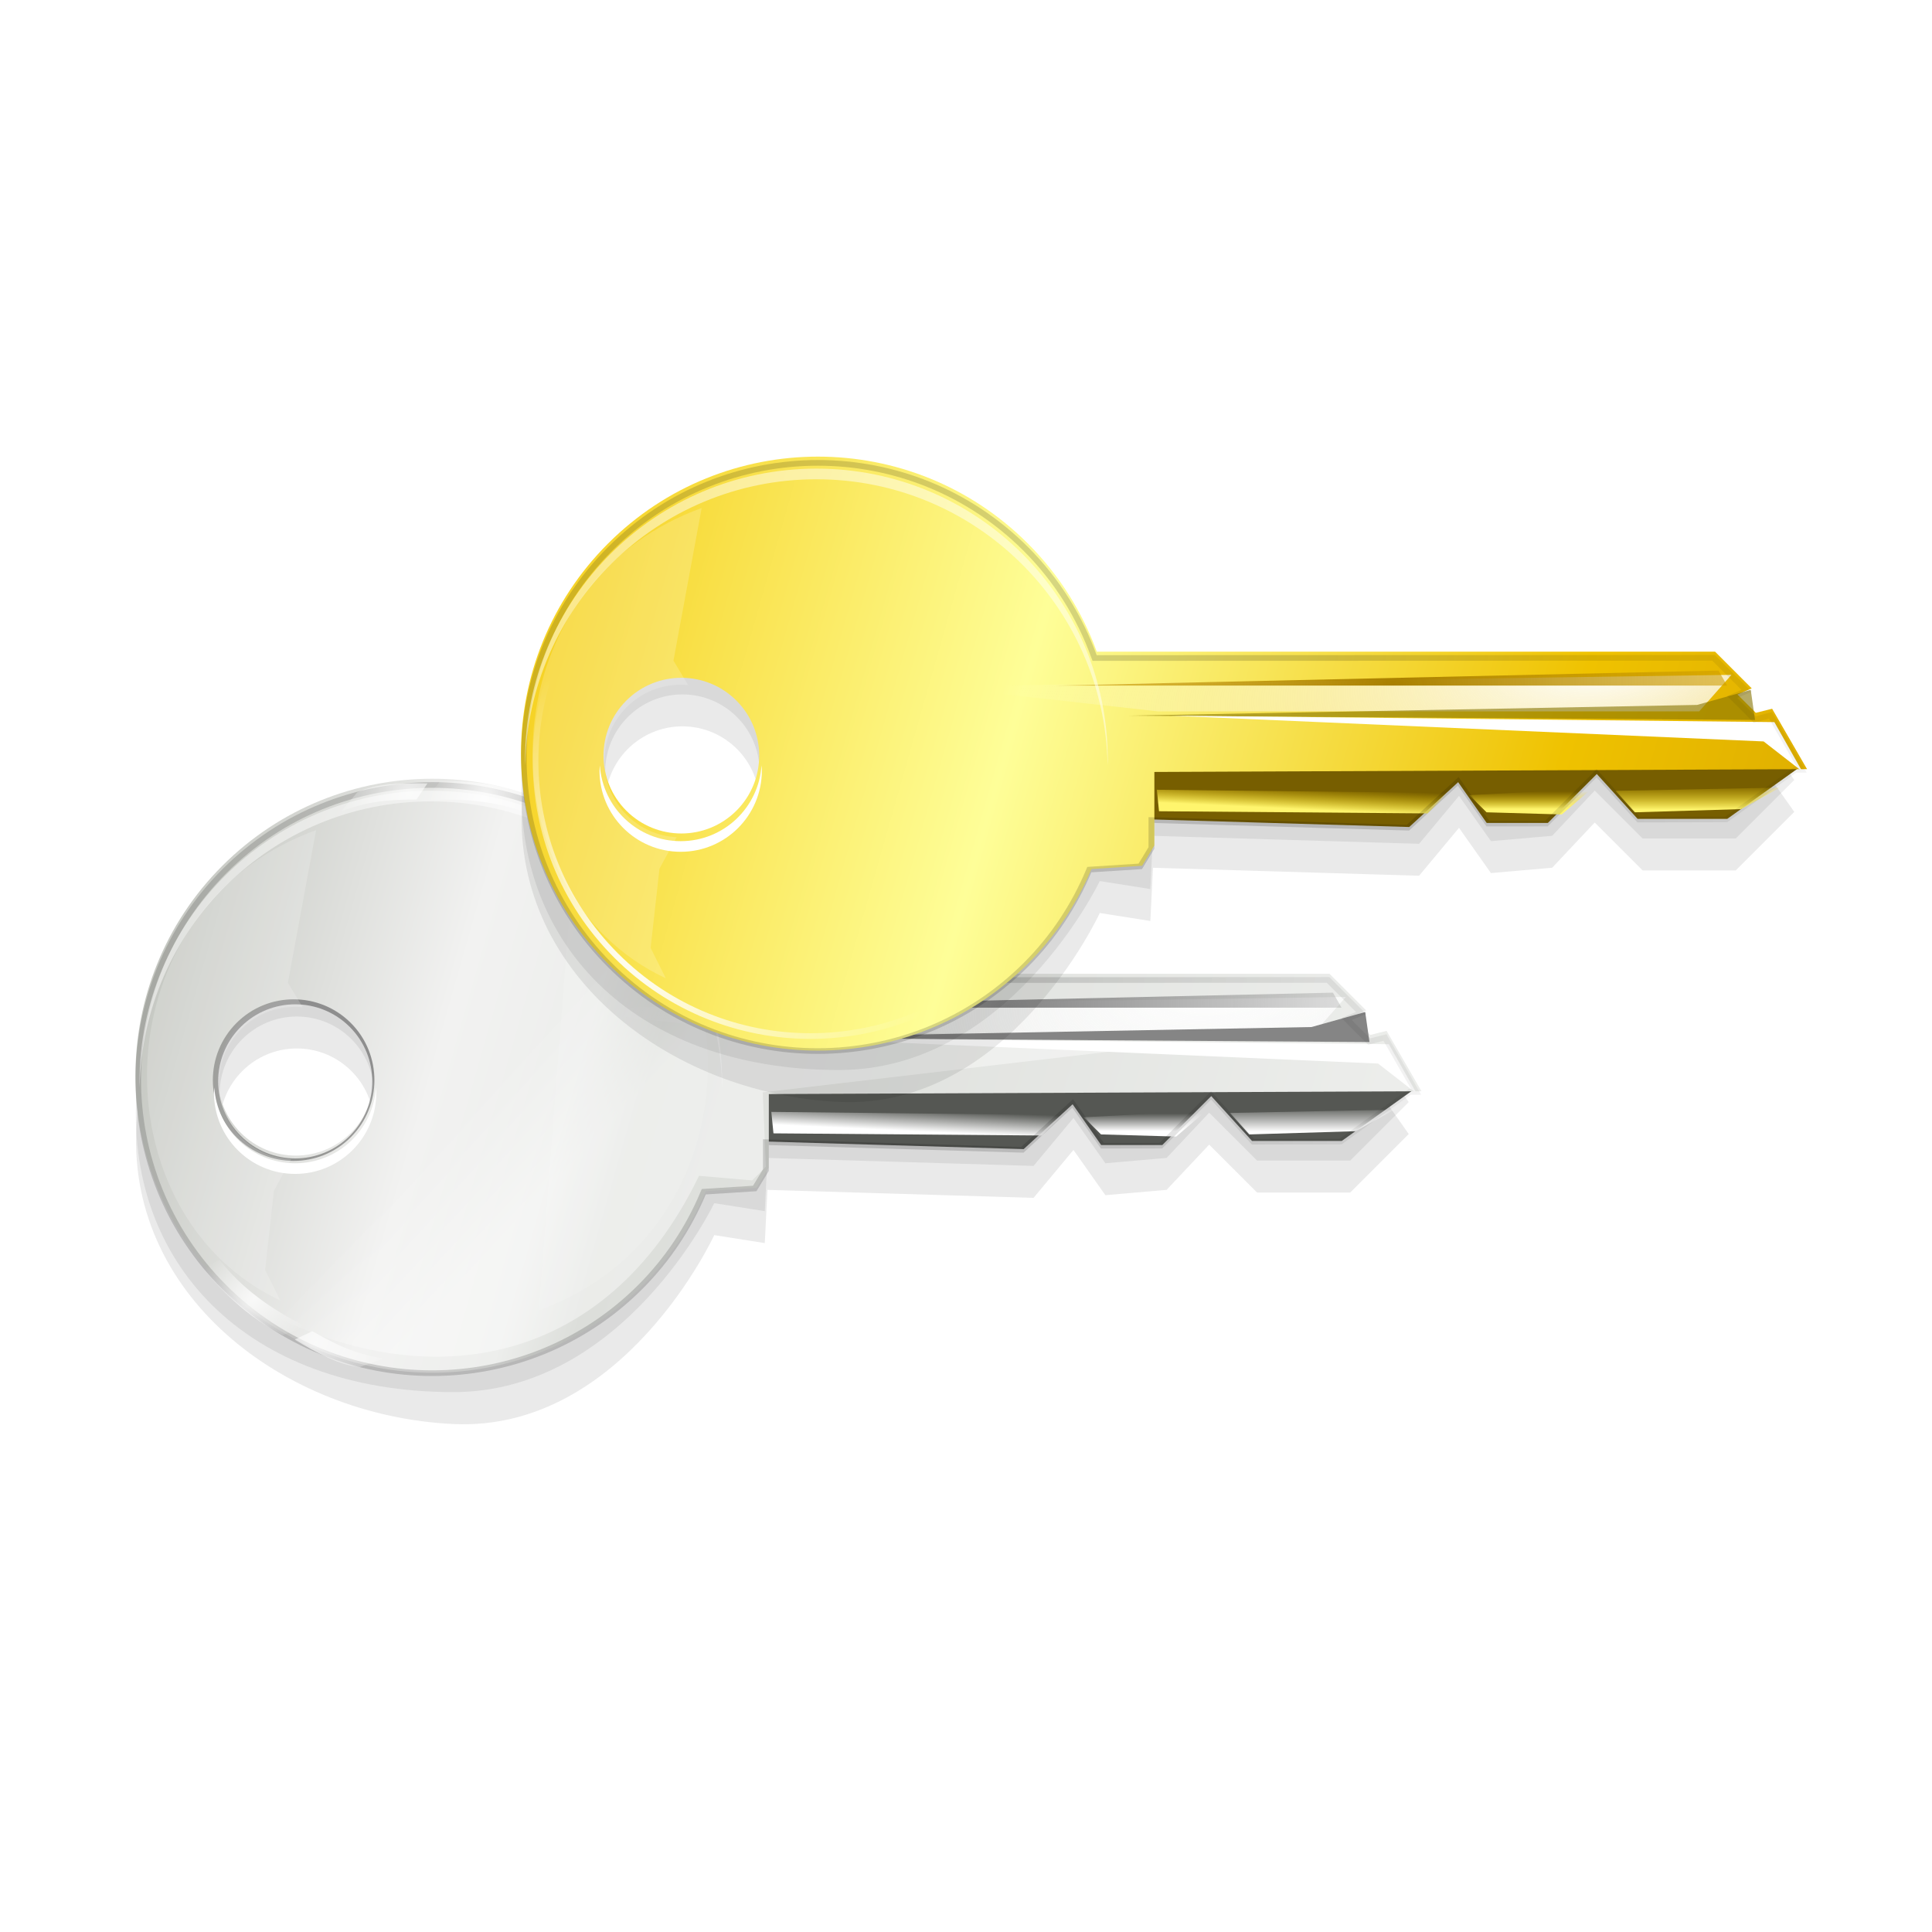 <svg enable-background="new" height="256" width="256" xmlns="http://www.w3.org/2000/svg" xmlns:xlink="http://www.w3.org/1999/xlink">
  <defs>
    <linearGradient id="linearGradient9677">
      <stop offset="0" stop-color="#fff"/>
      <stop offset="1" stop-color="#fff" stop-opacity="0"/>
    </linearGradient>
    <filter id="filter10741" height="1.341" width="1.159" x="-.08" y="-.171">
      <feGaussianBlur stdDeviation="7.939"/>
    </filter>
    <filter id="filter4483" height="1.065" width="1.03" x="-.015" y="-.033">
      <feGaussianBlur stdDeviation="1.512"/>
    </filter>
    <linearGradient id="linearGradient15348" gradientTransform="matrix(.051 .051 -.051 .051 505.35 -52.291)" gradientUnits="userSpaceOnUse" x1="-2219.611" x2="1116.005" y1="5545.751" y2="4595.53">
      <stop offset="0" stop-color="#f5cb11"/>
      <stop offset=".258" stop-color="#fefe98"/>
      <stop offset=".508" stop-color="#efc200"/>
      <stop offset=".74" stop-color="#cf9c00"/>
      <stop offset="1" stop-color="#ffe00d"/>
    </linearGradient>
    <radialGradient id="radialGradient15345" cx="208.773" cy="205.8" gradientTransform="matrix(.795 -.607 1.439 1.883 -255.189 -54.125)" gradientUnits="userSpaceOnUse" r="30.229">
      <stop offset="0" stop-color="#fefefe"/>
      <stop offset="1" stop-color="#fefefe" stop-opacity="0"/>
    </radialGradient>
    <radialGradient id="radialGradient15342" cx="193.129" cy="187.57" gradientTransform="matrix(1.307 1.38 -.733 .694 76.28 -209.177)" gradientUnits="userSpaceOnUse" r="27.666">
      <stop offset="0" stop-color="#a87f00"/>
      <stop offset="1" stop-color="#dba600" stop-opacity=".404"/>
    </radialGradient>
    <linearGradient id="linearGradient15337" gradientUnits="userSpaceOnUse" x1="213.137" x2="211.678" xlink:href="#linearGradient3151" y1="188.984" y2="190.443"/>
    <linearGradient id="linearGradient3151">
      <stop offset="0" stop-color="#fff56d"/>
      <stop offset="1" stop-color="#fbd600" stop-opacity="0"/>
    </linearGradient>
    <linearGradient id="linearGradient15334" gradientUnits="userSpaceOnUse" x1="222.683" x2="220.554" xlink:href="#linearGradient3151" y1="198.442" y2="200.57"/>
    <linearGradient id="linearGradient15331" gradientUnits="userSpaceOnUse" x1="192.631" x2="190.863" xlink:href="#linearGradient3151" y1="168.567" y2="170.511"/>
    <linearGradient id="linearGradient17431" gradientUnits="userSpaceOnUse" x1="168.75" x2="155.5" xlink:href="#linearGradient9677" y1="127.625" y2="127.125"/>
    <filter id="filter12480-2-4-0" color-interpolation-filters="sRGB" height="1.043" width="1.047" x="-.021" y="-.021">
      <feGaussianBlur stdDeviation=".564"/>
    </filter>
    <filter id="filter14881-7" color-interpolation-filters="sRGB" height="1.219" width="1.219" x="-.109" y="-.109">
      <feGaussianBlur stdDeviation=".606"/>
    </filter>
    <radialGradient id="radialGradient15189" cx="152.45" cy="113.6" gradientUnits="userSpaceOnUse" r="25.8" xlink:href="#linearGradient9677"/>
    <radialGradient id="radialGradient17441" cx="145.938" cy="167.186" gradientTransform="matrix(-.276 -0 0 -.507 193.461 186.321)" gradientUnits="userSpaceOnUse" r="23.583" xlink:href="#linearGradient9677"/>
    <radialGradient id="radialGradient17445" cx="149.22" cy="170.764" gradientTransform="matrix(-.404 -.011 .013 -.489 219.913 188.131)" gradientUnits="userSpaceOnUse" r="23.583" xlink:href="#linearGradient9677"/>
    <radialGradient id="radialGradient3579" cx="145.938" cy="167.186" gradientTransform="matrix(.239 .138 -.253 .439 138.496 67.985)" gradientUnits="userSpaceOnUse" r="23.583" xlink:href="#linearGradient9677"/>
    <radialGradient id="radialGradient3581" cx="149.22" cy="170.764" gradientTransform="matrix(.345 .211 -.256 .417 116.493 53.191)" gradientUnits="userSpaceOnUse" r="23.583" xlink:href="#linearGradient9677"/>
    <linearGradient id="linearGradient4193" gradientUnits="userSpaceOnUse" x1="-19.567" x2="23.104" y1="146.576" y2="188.409">
      <stop offset="0"/>
      <stop offset="1" stop-opacity="0"/>
    </linearGradient>
    <linearGradient id="linearGradient15348-3" gradientTransform="matrix(.051 .051 -.051 .051 505.35 -52.291)" gradientUnits="userSpaceOnUse" x1="-2219.611" x2="1116.005" y1="5545.751" y2="4595.53">
      <stop offset="0" stop-color="#babdb6"/>
      <stop offset=".174" stop-color="#f2f2f1"/>
      <stop offset=".238" stop-color="#edeeec"/>
      <stop offset=".271" stop-color="#dcdeda"/>
      <stop offset="1" stop-color="#fff"/>
    </linearGradient>
    <radialGradient id="radialGradient15342-2" cx="193.129" cy="187.57" gradientTransform="matrix(1.307 1.38 -.733 .694 76.28 -209.177)" gradientUnits="userSpaceOnUse" r="27.666">
      <stop offset="0" stop-color="#858585"/>
      <stop offset="1" stop-color="#858585" stop-opacity="0"/>
    </radialGradient>
    <linearGradient id="linearGradient15337-6" gradientUnits="userSpaceOnUse" x1="213.137" x2="211.678" xlink:href="#linearGradient9677" y1="188.984" y2="190.443"/>
    <linearGradient id="linearGradient15334-1" gradientUnits="userSpaceOnUse" x1="222.683" x2="220.554" xlink:href="#linearGradient9677" y1="198.442" y2="200.57"/>
    <linearGradient id="linearGradient15331-8" gradientUnits="userSpaceOnUse" x1="192.631" x2="190.863" xlink:href="#linearGradient9677" y1="168.567" y2="170.511"/>
    <filter id="filter15394" height="1.147" width="1.164" x="-.082" y="-.073">
      <feGaussianBlur stdDeviation="1.322"/>
    </filter>
    <clipPath id="clipPath278">
      <g transform="matrix(.745 0 0 .745 -163.9 16.676)">
        <path d="m149.812 99.719c-19.09 0-34.562 15.503-34.562 34.594 0 19.091 15.472 34.563 34.562 34.563 5.206 0 10.134-1.189 14.562-3.25l50.875 50.906h6.062l-.688-1.688h3.031l1 1.688 7.844-2.125-.875-.875-1.594-9.75-7.375-7.406-7.062.344v-8.063l-5.031-5.031-5.719 1-.312-7.719-21.594-20.344 2.125-2.125.656-2.688-3.906-4.437c1.632-4.016 2.562-8.398 2.562-13 0-19.09-15.472-34.594-34.562-34.594z" fill="none" stroke="#000" stroke-width="2"/>
      </g>
    </clipPath>
    <clipPath id="clipPath289">
      <g transform="matrix(-1.125 0 0 -1.125 297.336 262.86)">
        <path d="m171.387 151.335v-56.526h-65.153v56.526zm-32.52-19.466c-4.952 0-8.967-4.015-8.967-8.967 0-4.952 4.015-8.967 8.967-8.967 4.952 0 8.967 4.015 8.967 8.967 0 4.952-4.015 8.967-8.967 8.967z" fill="none" stroke="#000" stroke-width="1.724"/>
      </g>
    </clipPath>
    <clipPath id="clipPath300">
      <g transform="matrix(.745 0 0 .745 -163.9 16.676)">
        <path d="m149.812 99.719c-19.09 0-34.562 15.503-34.562 34.594 0 19.091 15.472 34.563 34.562 34.563 5.206 0 10.134-1.189 14.562-3.25l50.875 50.906h6.062l-.688-1.688h3.031l1 1.688 7.844-2.125-.875-.875-1.594-9.75-7.375-7.406-7.062.344v-8.063l-5.031-5.031-5.719 1-.312-7.719-21.594-20.344 2.125-2.125.656-2.688-3.906-4.437c1.632-4.016 2.562-8.398 2.562-13 0-19.09-15.472-34.594-34.562-34.594z" fill="none" stroke="#000" stroke-width="2"/>
      </g>
    </clipPath>
  </defs>
  <g enable-background="new" transform="matrix(.805 .805 .805 -.805 -171.414 130.447)">
    <path d="m212.969 100.375c-.826.012-1.641.062-2.469.125-26.5 2-40.5 14.5-45.5 23s-7 13.5-7 13.5h-117l-14.5 20.5 11 11h17.5l9-9 8 8.5 11.5 1 6-8.5 7.5 9 50-1.5.5 10 9.5-1.5s17 37 49 35.5 62-24.5 59.5-57c-2.422-31.484-26.911-55.005-52.531-54.625zm22.46 41.054c8.008 0 14.5 6.492 14.5 14.5s-6.492 14.5-14.5 14.5-14.5-6.492-14.5-14.5 6.492-14.5 14.5-14.5z" filter="url(#filter10741)" opacity=".289" transform="matrix(-.438 -.438 .438 -.438 177.338 290.696)"/>
    <path d="m212.969 100.375c-.826.012-1.641.062-2.469.125-26.5 2-40.5 14.5-45.5 23s-7 13.5-7 13.5h-117l-14.5 20.5 11 11h17.5l9-9 8 8.5 11.5 1 6-8.5 7.5 9 50-1.5.5 10 9.5-1.5s16.965 35.5 49 35.5c39.003 0 62-24.5 59.5-57-2.422-31.484-26.911-55.005-52.531-54.625zm22.46 41.054c8.008 0 14.5 6.492 14.5 14.5s-6.492 14.5-14.5 14.5-14.5-6.492-14.5-14.5 6.492-14.5 14.5-14.5z" filter="url(#filter4483)" opacity=".268" transform="matrix(-.438 -.438 .438 -.438 174.71 293.324)"/>
    <path d="m180.777 155.019 23.492 22.149.336 7.719 5.705-1.007 5.034 5.034v8.054l7.048-.336 7.383 7.383 1.678 10.068-53.695-53.695z" fill="#555753"/>
    <path d="m149.566 99.981c-19.09 0-34.566 15.476-34.566 34.566s15.476 34.566 34.566 34.566c5.206 0 10.128-1.169 14.556-3.23l50.885 50.885h6.041l-.671-1.678h3.02l1.007 1.678 7.845-2.097-53.486-53.947 6.041-6.041.671-2.685-3.901-4.447c1.632-4.016 2.559-8.403 2.559-13.004 0-19.09-15.476-34.566-34.566-34.566zm-11.075 14.095c5.004 0 9.061 4.057 9.061 9.061s-4.057 9.061-9.061 9.061-9.061-4.057-9.061-9.061 4.057-9.061 9.061-9.061z" fill="url(#linearGradient15348-3)"/>
    <path d="m218.264 216.208-60.104-61.872v-1.061l15.91 12.728 44.548 44.548z" fill="url(#radialGradient15345)"/>
    <path d="m163.463 159.639 55.331 55.331-1.945.53z" fill="url(#radialGradient15342-2)"/>
    <path d="m221.092 216.561-3.182-5.657-45.962-47.73 51.972 51.265z" fill="#858585"/>
    <path d="m225.688 215.854-50.205-49.144 50.912 46.669 5.657.707z" fill="#fff"/>
    <path d="m206.596 184.742 9.546 10.607-.354-4.596-6.364-6.01z" fill="url(#linearGradient15337-6)"/>
    <path d="m218.264 197.116 13.258 13.789-1.414-4.95-8.485-9.016z" fill="url(#linearGradient15334-1)"/>
    <path d="m204.652 183.151-24.218-23.688 1.945-1.591 22.274 21.92z" fill="url(#linearGradient15331-8)"/>
    <path d="m154.75 101.25c-2.667 22.017-5.333 44.317-8 67 7.908-.67 13.079-2.252 17-4.25l5 5 4.407-4.058 33.225 31.201-28.255-35.777 6.373-5.867v-2.25l-4.75-4c8.25-23.75-4.5-40.75-25-47z" fill="url(#linearGradient17431)" opacity=".417"/>
    <path d="m-52.298 90.961c-14.221 0-25.747 11.549-25.747 25.77 0 14.221 11.526 25.747 25.747 25.747 3.878 0 7.55-.885 10.848-2.421l37.899 37.922h4.516l-.512-1.257h2.258l.745 1.257 5.843-1.583-.652-.652-1.187-7.263-5.494-5.517-5.261.256v-6.006l-3.748-3.748-4.26.745-.233-5.75-16.086-15.155 1.583-1.583.489-2.002-2.91-3.306c1.216-2.991 1.909-6.256 1.909-9.684 0-14.221-11.526-25.77-25.747-25.77z" style="opacity:.395;fill:none;stroke-width:.981;clip-path:url(#clipPath300);stroke:url(#linearGradient4193);filter:url(#filter12480-2-4-0)" transform="matrix(1.342 0 0 1.342 220.017 -22.386)"/>
    <circle cx="141.375" cy="124.625" r="9.875" style="opacity:.588;fill:none;stroke:#000;stroke-width:1.407;clip-path:url(#clipPath289);filter:url(#filter14881-7)" transform="matrix(-.889 0 0 -.889 264.189 233.556)"/>
    <path d="m177.641 124c11.521 24.614-13.707 49.677-35.733 41.644z" fill="#fff" filter="url(#filter15394)" opacity=".311"/>
    <path d="m147.188 102c-19.427-.248-37.487 21.65-27.406 43.188l10.241-14.883 3.228-.804c-1.992-1.627-3.25-4.102-3.25-6.875 0-4.902 3.973-8.875 8.875-8.875 2.282 0 4.365.867 5.938 2.281l1.181-4.001 5.789-7.244 3.75-1.254c-2.753-1.004-5.568-1.496-8.344-1.531z" fill="#fff" opacity=".18"/>
    <path d="m159.829 103.5-1.25-2.625c-4.461-1.423-8.32-1.341-12.125-1.125l.75 2.125c4.033-.512 8.259.138 12.625 1.625z" fill="url(#radialGradient17441)" opacity=".789"/>
    <path d="m168.829 107.25-1.25-2.625c-1.711-1.548-4.945-2.466-7.625-3.125l.75 2.125c2.033.613 4.884 1.263 8.125 3.625z" fill="url(#radialGradient17445)" opacity=".724"/>
    <path d="m126.212 156.526-.23 2.898c3.152 3.463 6.535 5.321 9.938 7.037l.413-2.215c-3.748-1.573-7.083-4.249-10.121-7.72z" fill="url(#radialGradient3579)" opacity=".789"/>
    <path d="m120.293 148.779-.23 2.898c.708 2.196 3.049 4.608 5.041 6.519l.413-2.215c-1.454-1.547-3.598-3.536-5.224-7.202z" fill="url(#radialGradient3581)" opacity=".724"/>
    <path d="m210.25 102c-30.238 0-54.75 24.512-54.75 54.75 0 .336.025.665.031 1 .536-29.773 24.817-53.75 54.719-53.75s54.182 23.977 54.719 53.75c.006-.335.031-.664.031-1 0-30.238-24.512-54.75-54.75-54.75z" fill="#fff" opacity=".478" transform="matrix(-.438 -.438 .438 -.438 173.397 294.638)"/>
    <path d="m220.562 157.75c-.021.332-.062.663-.062 1 0 8.422 6.828 15.25 15.25 15.25s15.25-6.828 15.25-15.25c0-.337-.041-.668-.062-1-.516 7.955-7.102 14.25-15.188 14.25s-14.671-6.295-15.188-14.25z" fill="#fff" transform="matrix(-.438 -.438 .438 -.438 173.397 294.638)"/>
  </g>
  <g enable-background="new" transform="matrix(.805 .805 .805 -.805 -120.327 87.766)">
    <path d="m212.969 100.375c-.826.012-1.641.062-2.469.125-26.5 2-40.5 14.5-45.5 23s-7 13.5-7 13.5h-117l-14.5 20.5 11 11h17.5l9-9 8 8.5 11.5 1 6-8.5 7.5 9 50-1.5.5 10 9.5-1.5s17 37 49 35.5 62-24.5 59.5-57c-2.422-31.484-26.911-55.005-52.531-54.625zm22.46 41.054c8.008 0 14.5 6.492 14.5 14.5s-6.492 14.5-14.5 14.5-14.5-6.492-14.5-14.5 6.492-14.5 14.5-14.5z" filter="url(#filter10741)" opacity=".289" transform="matrix(-.438 -.438 .438 -.438 177.338 290.696)"/>
    <path d="m212.969 100.375c-.826.012-1.641.062-2.469.125-26.5 2-40.5 14.5-45.5 23s-7 13.5-7 13.5h-117l-14.5 20.5 11 11h17.5l9-9 8 8.5 11.5 1 6-8.5 7.5 9 50-1.5.5 10 9.5-1.5s16.965 35.5 49 35.5c39.003 0 62-24.5 59.5-57-2.422-31.484-26.911-55.005-52.531-54.625zm22.46 41.054c8.008 0 14.5 6.492 14.5 14.5s-6.492 14.5-14.5 14.5-14.5-6.492-14.5-14.5 6.492-14.5 14.5-14.5z" filter="url(#filter4483)" opacity=".268" transform="matrix(-.438 -.438 .438 -.438 174.71 293.324)"/>
    <path d="m180.777 155.019 23.492 22.149.336 7.719 5.705-1.007 5.034 5.034v8.054l7.048-.336 7.383 7.383 1.678 10.068-53.695-53.695z" fill="#775e00"/>
    <path d="m149.566 99.981c-19.09 0-34.566 15.476-34.566 34.566s15.476 34.566 34.566 34.566c5.206 0 10.128-1.169 14.556-3.23l50.885 50.885h6.041l-.671-1.678h3.02l1.007 1.678 7.845-2.097-53.486-53.947 6.041-6.041.671-2.685-3.901-4.447c1.632-4.016 2.559-8.403 2.559-13.004 0-19.09-15.476-34.566-34.566-34.566zm-11.075 14.095c5.004 0 9.061 4.057 9.061 9.061s-4.057 9.061-9.061 9.061-9.061-4.057-9.061-9.061 4.057-9.061 9.061-9.061z" fill="url(#linearGradient15348)"/>
    <path d="m218.264 216.208-60.104-61.872v-1.061l15.91 12.728 44.548 44.548z" fill="url(#radialGradient15345)"/>
    <path d="m163.463 159.639 55.331 55.331-1.945.53z" fill="url(#radialGradient15342)"/>
    <path d="m221.092 216.561-3.182-5.657-45.962-47.73 51.972 51.265z" fill="#857200" fill-opacity=".597"/>
    <path d="m225.688 215.854-50.205-49.144 50.912 46.669 5.657.707z" fill="#fff"/>
    <path d="m206.596 184.742 9.546 10.607-.354-4.596-6.364-6.01z" fill="url(#linearGradient15337)"/>
    <path d="m218.264 197.116 13.258 13.789-1.414-4.95-8.485-9.016z" fill="url(#linearGradient15334)"/>
    <path d="m204.652 183.151-24.218-23.688 1.945-1.591 22.274 21.92z" fill="url(#linearGradient15331)"/>
    <path d="m154.75 101.25c-2.667 22.017-5.333 44.317-8 67 7.908-.67 13.079-2.252 17-4.25l5 5 4.407-4.058 33.225 31.201-28.255-35.777 6.373-5.867v-2.25l-4.75-4c8.25-23.75-4.5-40.75-25-47z" fill="url(#linearGradient17431)" opacity=".417"/>
    <path d="m-52.298 90.961c-14.221 0-25.747 11.549-25.747 25.77 0 14.221 11.526 25.747 25.747 25.747 3.878 0 7.55-.885 10.848-2.421l37.899 37.922h4.516l-.512-1.257h2.258l.745 1.257 5.843-1.583-.652-.652-1.187-7.263-5.494-5.517-5.261.256v-6.006l-3.748-3.748-4.26.745-.233-5.75-16.086-15.155 1.583-1.583.489-2.002-2.91-3.306c1.216-2.991 1.909-6.256 1.909-9.684 0-14.221-11.526-25.77-25.747-25.77z" style="opacity:.395;fill:none;stroke-width:.981;clip-path:url(#clipPath278);stroke:url(#linearGradient4193);filter:url(#filter12480-2-4-0)" transform="matrix(1.342 0 0 1.342 220.017 -22.386)"/>
    <circle cx="151.25" cy="136" fill="none" r="25" stroke="url(#radialGradient15189)" stroke-width=".515" transform="matrix(1.28 0 0 1.28 -44.029 -40.766)"/>
    <path d="m147.188 102c-19.427-.248-37.487 21.65-27.406 43.188l10.241-14.883 3.228-.804c-1.992-1.627-3.25-4.102-3.25-6.875 0-4.902 3.973-8.875 8.875-8.875 2.282 0 4.365.867 5.938 2.281l1.181-4.001 5.789-7.244 3.75-1.254c-2.753-1.004-5.568-1.496-8.344-1.531z" fill="#fff" opacity=".18"/>
    <path d="m159.829 103.5-1.25-2.625c-4.461-1.423-8.32-1.341-12.125-1.125l.75 2.125c4.033-.512 8.259.138 12.625 1.625z" fill="url(#radialGradient17441)" opacity=".789"/>
    <path d="m168.829 107.25-1.25-2.625c-1.711-1.548-4.945-2.466-7.625-3.125l.75 2.125c2.033.613 4.884 1.263 8.125 3.625z" fill="url(#radialGradient17445)" opacity=".724"/>
    <path d="m126.212 156.526-.23 2.898c3.152 3.463 6.535 5.321 9.938 7.037l.413-2.215c-3.748-1.573-7.083-4.249-10.121-7.72z" fill="url(#radialGradient3579)" opacity=".789"/>
    <path d="m120.293 148.779-.23 2.898c.708 2.196 3.049 4.608 5.041 6.519l.413-2.215c-1.454-1.547-3.598-3.536-5.224-7.202z" fill="url(#radialGradient3581)" opacity=".724"/>
    <path d="m210.25 102c-30.238 0-54.75 24.512-54.75 54.75 0 .336.025.665.031 1 .536-29.773 24.817-53.75 54.719-53.75s54.182 23.977 54.719 53.75c.006-.335.031-.664.031-1 0-30.238-24.512-54.75-54.75-54.75z" fill="#fff" opacity=".478" transform="matrix(-.438 -.438 .438 -.438 173.397 294.638)"/>
    <path d="m220.562 157.75c-.021.332-.062.663-.062 1 0 8.422 6.828 15.25 15.25 15.25s15.25-6.828 15.25-15.25c0-.337-.041-.668-.062-1-.516 7.955-7.102 14.25-15.188 14.25s-14.671-6.295-15.188-14.25z" fill="#fff" transform="matrix(-.438 -.438 .438 -.438 173.397 294.638)"/>
  </g>
</svg>
